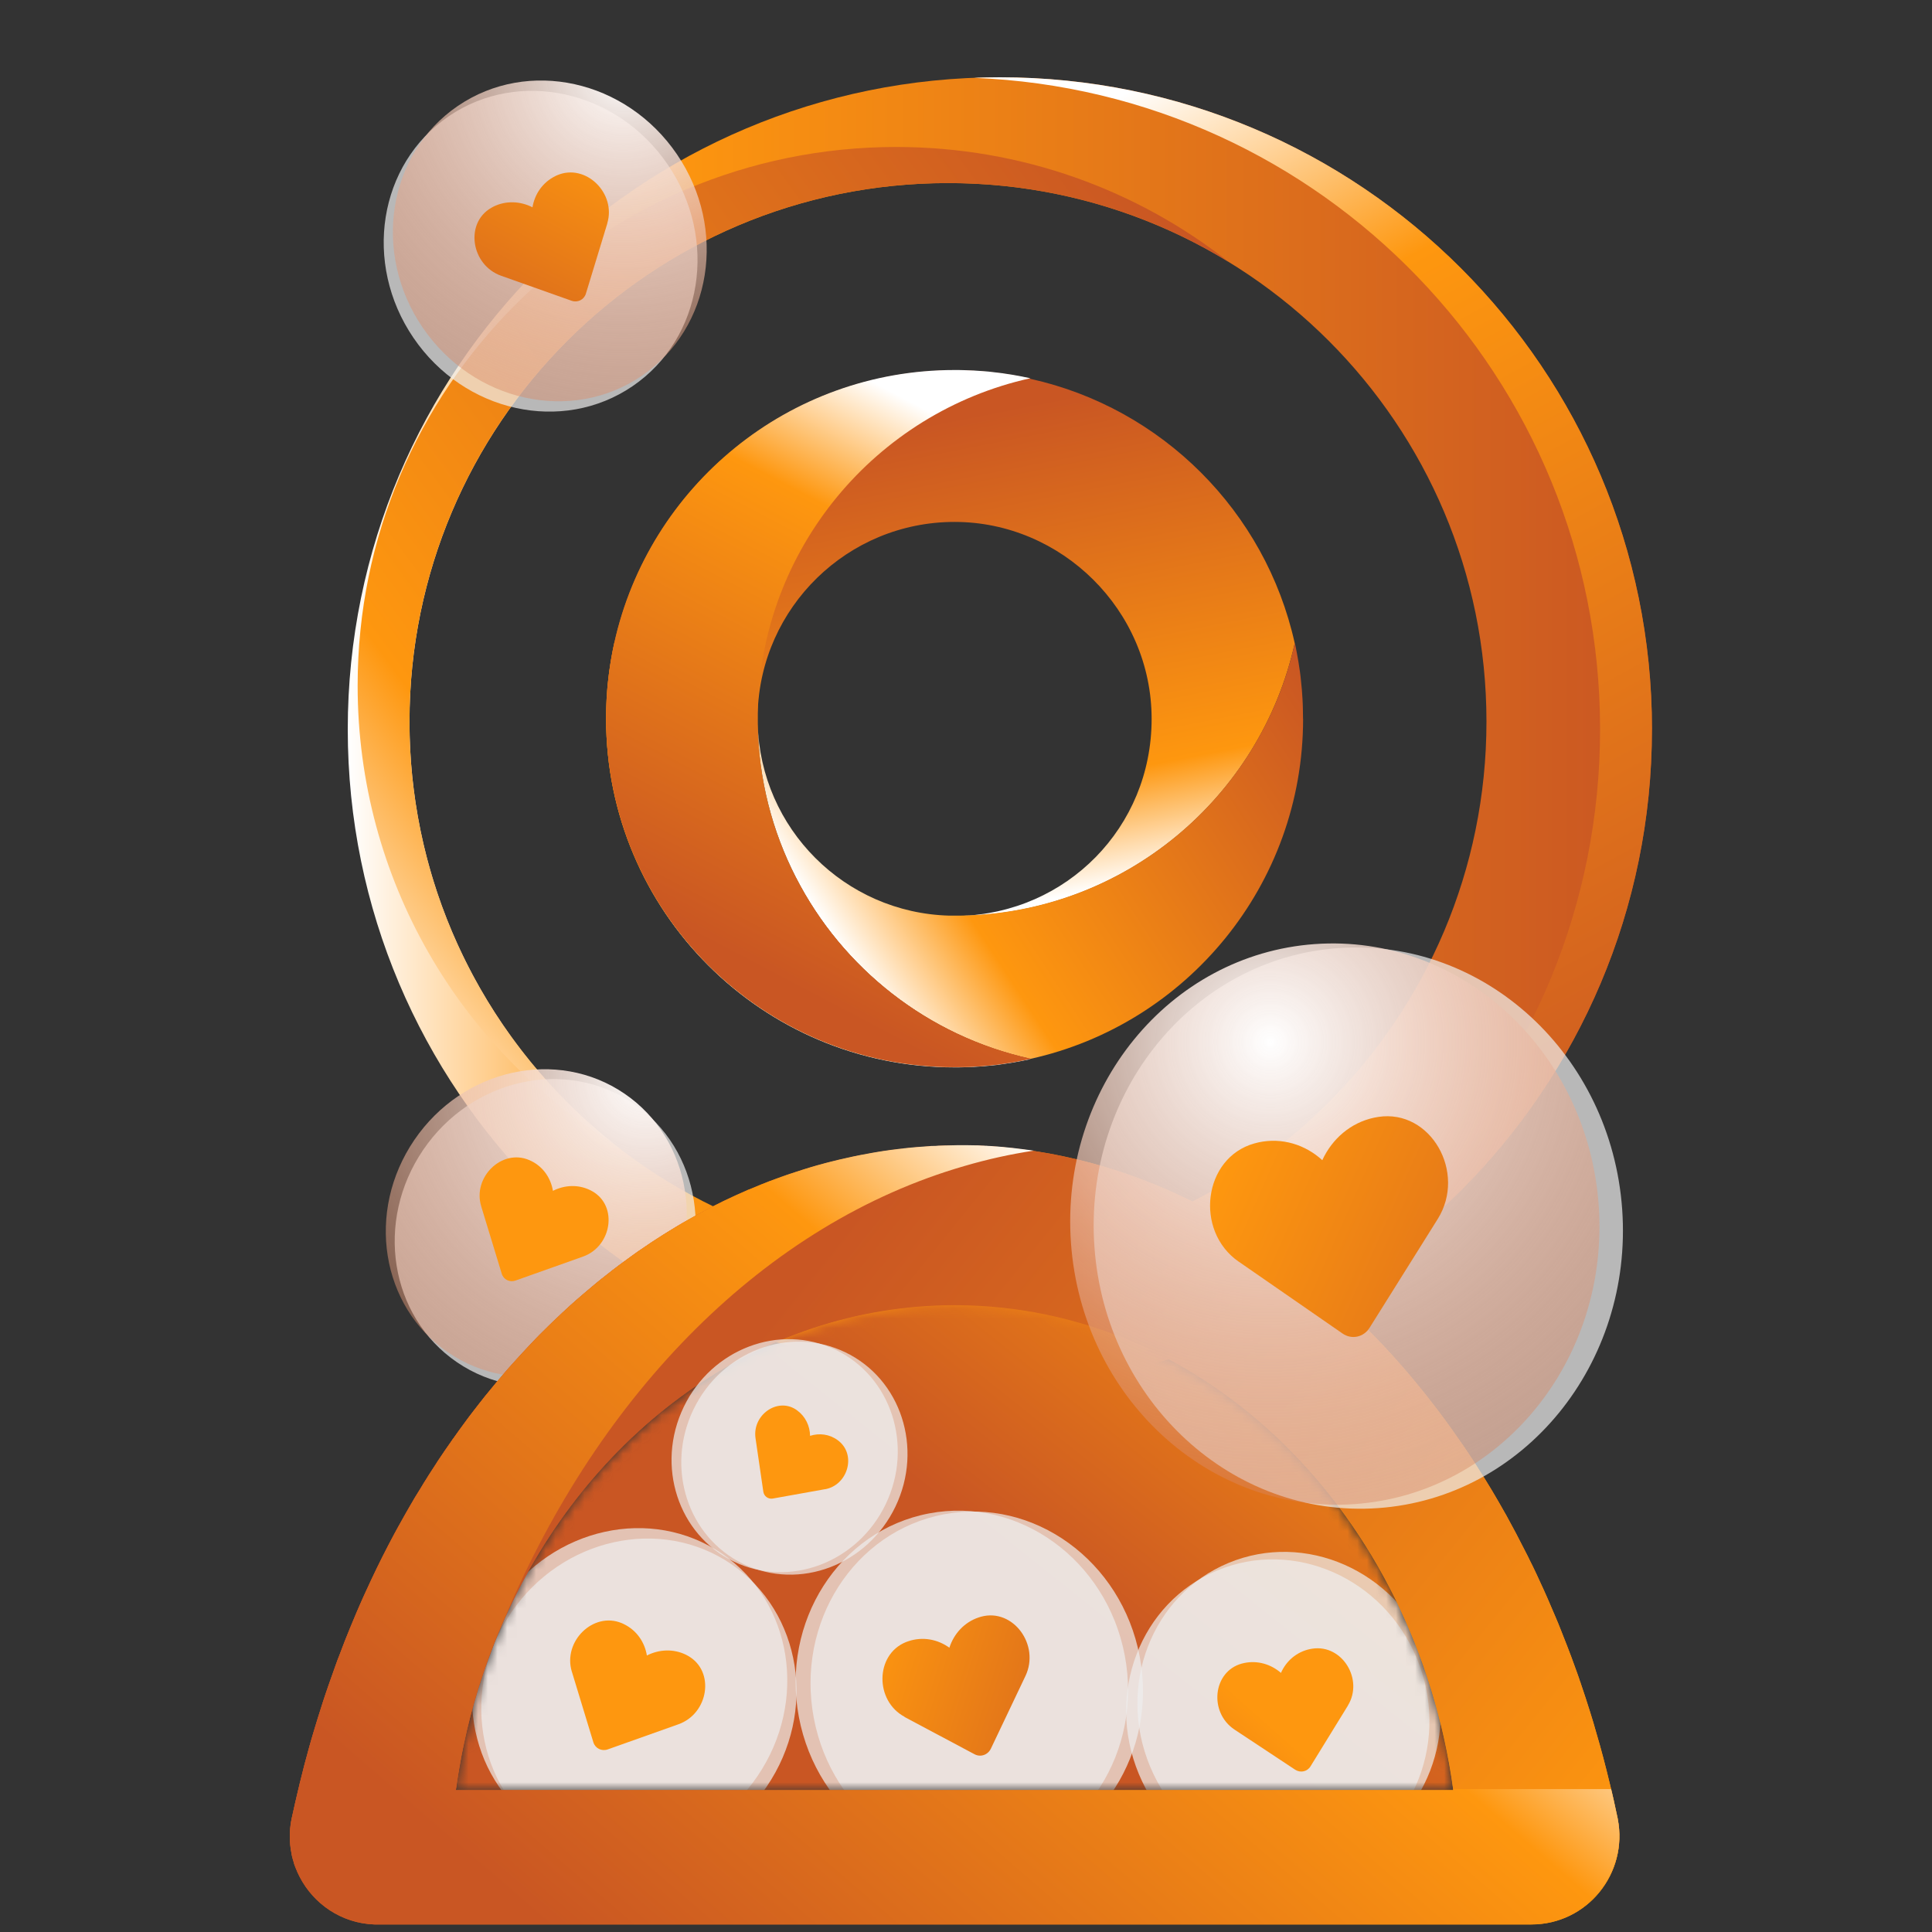 <svg width="200" height="200" viewBox="0 0 200 200" fill="none" xmlns="http://www.w3.org/2000/svg">
<rect x="0" y="0" width="200" height="200" fill="#333333" stroke="none"/>
<path d="M103.504 8C66.222 8 36 38.221 36 75.504C36 112.786 66.222 143 103.504 143C140.786 143 171.007 112.779 171.007 75.504C171.007 38.229 140.786 8 103.504 8ZM98.135 130.445C67.347 130.445 42.391 105.49 42.391 74.702C42.391 43.914 67.354 18.951 98.135 18.951C128.915 18.951 153.878 43.914 153.878 74.695C153.878 105.475 128.922 130.438 98.135 130.438V130.445Z" fill="url(#paint0_linear_40_2439)"/>
<path d="M171.009 75.504C171.009 112.786 140.787 143 103.505 143C102.608 143 101.71 142.978 100.82 142.941C136.86 141.529 165.639 111.881 165.639 75.496C165.639 39.111 136.867 9.464 100.828 8.059C101.718 8.022 102.608 8 103.512 8C140.794 8 171.016 38.221 171.016 75.504H171.009Z" fill="url(#paint1_linear_40_2439)"/>
<path d="M42.392 74.702C42.392 92.486 50.718 108.322 63.685 118.523C47.696 108.726 37.023 91.089 37.023 70.959C37.023 40.171 61.986 15.215 92.767 15.215C105.763 15.215 117.729 19.665 127.21 27.123C118.752 21.938 108.793 18.952 98.136 18.952C67.348 18.952 42.392 43.914 42.392 74.695V74.702Z" fill="url(#paint2_linear_40_2439)"/>
<mask id="mask0_40_2439" style="mask-type:luminance" maskUnits="userSpaceOnUse" x="47" y="135" width="104" height="51">
<path d="M150.459 185.332H47.191C47.221 185.108 47.251 184.891 47.288 184.682L47.303 184.577C47.371 184.121 47.445 183.666 47.52 183.218C47.602 182.732 47.692 182.239 47.782 181.761C47.856 181.365 47.938 180.969 48.021 180.581C48.424 178.653 48.91 176.763 49.477 174.911C49.544 174.679 49.627 174.448 49.701 174.224C49.798 173.917 49.896 173.618 50 173.312C50 173.305 50.008 173.29 50.008 173.282C50.164 172.812 50.321 172.349 50.493 171.885C50.635 171.497 50.777 171.108 50.926 170.728C51.3 169.734 51.711 168.748 52.137 167.784C52.137 167.769 52.144 167.747 52.159 167.732C52.166 167.71 52.181 167.687 52.189 167.665C60.809 148.347 78.454 135.11 98.818 135.11C124.911 135.11 146.537 156.841 150.436 185.242C150.436 185.279 150.444 185.309 150.451 185.339L150.459 185.332Z" fill="white"/>
</mask>
<g mask="url(#mask0_40_2439)">
<path d="M150.459 185.332H47.191C47.221 185.108 47.251 184.891 47.288 184.682L47.303 184.577C47.371 184.121 47.445 183.666 47.52 183.218C47.602 182.732 47.692 182.239 47.782 181.761C47.856 181.365 47.938 180.969 48.021 180.581C48.424 178.653 48.91 176.763 49.477 174.911C49.544 174.679 49.627 174.448 49.701 174.224C49.798 173.917 49.896 173.618 50 173.312C50 173.305 50.008 173.29 50.008 173.282C50.164 172.812 50.321 172.349 50.493 171.885C50.635 171.497 50.777 171.108 50.926 170.728C51.3 169.734 51.711 168.748 52.137 167.784C52.137 167.769 52.144 167.747 52.159 167.732C52.166 167.71 52.181 167.687 52.189 167.665C60.809 148.347 78.454 135.11 98.818 135.11C124.911 135.11 146.537 156.841 150.436 185.242C150.436 185.279 150.444 185.309 150.451 185.339L150.459 185.332Z" fill="url(#paint3_linear_40_2439)"/>
<path opacity="0.71" d="M79.364 184.955C84.643 177.204 83.001 166.888 75.698 161.913C68.394 156.939 58.193 159.189 52.914 166.939C47.635 174.69 49.276 185.006 56.58 189.98C63.884 194.955 74.085 192.705 79.364 184.955Z" fill="#EEEEEE"/>
<path opacity="0.71" d="M78.407 183.877C83.686 176.126 82.044 165.81 74.74 160.835C67.437 155.86 57.236 158.111 51.957 165.861C46.678 173.612 48.319 183.927 55.623 188.902C62.927 193.877 73.127 191.627 78.407 183.877Z" fill="#EEEEEE"/>
<path d="M59.197 173.051C58.24 169.921 61.423 166.791 64.373 168.031C64.456 168.068 64.538 168.098 64.612 168.143C65.92 168.785 66.741 170.01 66.966 171.377C68.221 170.735 69.715 170.66 71.022 171.303C71.104 171.34 71.179 171.385 71.253 171.43C74.032 173.021 73.36 177.383 70.23 178.497L62.917 181.096C62.282 181.32 61.617 180.992 61.423 180.357L59.197 173.043V173.051Z" fill="url(#paint4_linear_40_2439)"/>
<path opacity="0.71" d="M104.508 192.562C113.822 190.796 119.853 181.349 117.978 171.463C116.103 161.577 107.032 154.995 97.717 156.761C88.403 158.528 82.372 167.975 84.247 177.861C86.122 187.747 95.193 194.329 104.508 192.562Z" fill="#EEEEEE"/>
<path opacity="0.71" d="M102.965 192.47C112.28 190.703 118.31 181.256 116.435 171.37C114.56 161.484 105.489 154.902 96.174 156.669C86.86 158.435 80.829 167.882 82.704 177.768C84.579 187.654 93.65 194.236 102.965 192.47Z" fill="#EEEEEE"/>
<path d="M93.648 177.727C90.548 176.076 90.585 171.295 93.768 169.995C93.857 169.958 93.947 169.928 94.037 169.898C95.516 169.398 97.069 169.697 98.28 170.571C98.743 169.129 99.818 167.941 101.297 167.441C101.387 167.411 101.477 167.381 101.566 167.358C104.876 166.462 107.684 170.279 106.153 173.499L102.575 181.021C102.261 181.671 101.507 181.933 100.879 181.597L93.641 177.742L93.648 177.727Z" fill="url(#paint5_linear_40_2439)"/>
<path opacity="0.71" d="M138.55 192.728C146.496 189.422 150.129 179.992 146.664 171.665C143.2 163.338 133.95 159.268 126.004 162.574C118.059 165.88 114.426 175.31 117.89 183.637C121.354 191.964 130.604 196.034 138.55 192.728Z" fill="#EEEEEE"/>
<path opacity="0.71" d="M139.714 191.952C147.66 188.646 151.293 179.216 147.828 170.889C144.364 162.562 135.114 158.492 127.168 161.798C119.223 165.104 115.59 174.534 119.054 182.861C122.518 191.187 131.768 195.257 139.714 191.952Z" fill="#EEEEEE"/>
<path d="M139.529 176.562C141.187 173.865 138.953 170.205 135.861 170.668C135.779 170.683 135.689 170.698 135.607 170.713C134.217 171.004 133.142 171.953 132.604 173.178C131.573 172.281 130.183 171.863 128.801 172.154C128.719 172.169 128.63 172.192 128.547 172.214C125.544 173.043 125.119 177.272 127.8 179.049L134.068 183.195C134.613 183.554 135.323 183.404 135.659 182.859L139.536 176.562H139.529Z" fill="url(#paint6_linear_40_2439)"/>
</g>
<path opacity="0.71" d="M69.065 136.226C74.105 128.827 72.537 118.979 65.564 114.229C58.591 109.479 48.853 111.627 43.813 119.027C38.773 126.426 40.34 136.275 47.313 141.024C54.286 145.774 64.025 143.626 69.065 136.226Z" fill="#EEEEEE"/>
<path d="M68.143 135.207C73.183 127.808 71.616 117.96 64.642 113.21C57.669 108.46 47.931 110.608 42.891 118.008C37.851 125.407 39.418 135.256 46.392 140.005C53.364 144.755 63.103 142.607 68.143 135.207Z" fill="url(#paint7_radial_40_2439)"/>
<path d="M49.813 124.868C48.902 121.88 51.935 118.892 54.759 120.08C54.833 120.11 54.916 120.147 54.99 120.184C56.238 120.797 57.022 121.962 57.239 123.277C58.441 122.665 59.861 122.59 61.108 123.21C61.183 123.247 61.258 123.285 61.332 123.329C63.984 124.846 63.342 129.014 60.354 130.082L53.369 132.562C52.764 132.779 52.129 132.465 51.942 131.86L49.813 124.876V124.868Z" fill="url(#paint8_linear_40_2439)"/>
<path d="M106.659 39.186C106.375 39.119 106.084 39.059 105.793 39.007C105.725 38.992 105.666 38.984 105.598 38.969C105.329 38.917 105.068 38.872 104.807 38.828C104.762 38.828 104.724 38.813 104.672 38.805C104.388 38.76 104.112 38.715 103.828 38.678C103.798 38.671 103.768 38.671 103.738 38.663C103.425 38.618 103.118 38.581 102.797 38.551C102.468 38.514 102.14 38.484 101.811 38.454C101.482 38.424 101.154 38.402 100.818 38.387C100.489 38.364 100.145 38.357 99.817 38.349C99.488 38.342 99.144 38.334 98.808 38.334C81.574 38.334 67.172 50.414 63.594 66.564C63.527 66.848 63.467 67.139 63.414 67.431C63.4 67.498 63.385 67.558 63.377 67.625C63.325 67.894 63.28 68.155 63.235 68.417C63.228 68.454 63.22 68.499 63.213 68.551C63.168 68.835 63.123 69.112 63.086 69.395C63.078 69.425 63.071 69.455 63.071 69.485C63.026 69.799 62.989 70.105 62.959 70.426C62.922 70.755 62.892 71.076 62.862 71.412C62.832 71.741 62.809 72.07 62.794 72.406C62.772 72.734 62.765 73.078 62.757 73.407C62.75 73.736 62.742 74.079 62.742 74.415C62.742 94.346 78.893 110.496 98.816 110.496C99.152 110.496 99.488 110.496 99.824 110.481C100.153 110.474 100.496 110.459 100.825 110.444C101.154 110.421 101.482 110.406 101.819 110.377C102.087 110.354 102.364 110.332 102.625 110.302C102.797 110.287 102.969 110.264 103.133 110.25C103.335 110.227 103.529 110.197 103.723 110.167C103.761 110.167 103.791 110.167 103.828 110.152C104.112 110.115 104.388 110.07 104.672 110.025C104.717 110.025 104.754 110.01 104.807 110.003C105.075 109.958 105.337 109.913 105.598 109.861C105.666 109.846 105.725 109.839 105.793 109.824C106.084 109.771 106.368 109.712 106.659 109.644C96.059 107.299 87.214 100.292 82.389 90.872C79.939 86.099 78.519 80.698 78.43 74.975C78.43 74.796 78.43 74.609 78.43 74.423C78.43 74.236 78.43 74.049 78.43 73.87C78.728 62.866 87.745 54.029 98.816 54.029C109.886 54.029 119.216 63.158 119.216 74.423C119.216 85.688 110.379 94.517 99.368 94.816C116.355 94.562 130.496 82.565 134.03 66.587C131.012 52.953 120.285 42.226 106.659 39.216V39.186Z" fill="url(#paint9_linear_40_2439)"/>
<path d="M134.897 74.4C134.897 91.633 122.818 106.043 106.667 109.614C96.067 107.268 87.222 100.261 82.397 90.842C79.947 86.068 78.527 80.667 78.438 74.945C78.729 85.777 87.447 94.495 98.271 94.786C98.45 94.786 98.637 94.786 98.823 94.786C99.01 94.786 99.197 94.786 99.376 94.786C116.363 94.532 130.504 82.535 134.038 66.556C134.105 66.84 134.165 67.131 134.217 67.423C134.232 67.49 134.239 67.55 134.254 67.617C134.307 67.886 134.352 68.147 134.396 68.409C134.396 68.454 134.411 68.491 134.419 68.543C134.464 68.827 134.508 69.103 134.546 69.387C134.553 69.417 134.553 69.447 134.561 69.477C134.605 69.791 134.643 70.097 134.673 70.418C134.71 70.747 134.74 71.068 134.77 71.404C134.8 71.733 134.822 72.062 134.837 72.398C134.859 72.727 134.867 73.07 134.874 73.399C134.882 73.728 134.889 74.071 134.889 74.407L134.897 74.4Z" fill="url(#paint10_linear_40_2439)"/>
<path d="M106.659 109.614C106.375 109.681 106.084 109.741 105.793 109.793C105.725 109.808 105.666 109.816 105.598 109.831C105.329 109.883 105.068 109.928 104.807 109.973C104.762 109.973 104.724 109.988 104.672 109.995C104.388 110.04 104.112 110.085 103.828 110.122C103.791 110.129 103.761 110.137 103.723 110.137C103.529 110.167 103.327 110.189 103.133 110.219C102.969 110.241 102.797 110.256 102.625 110.271C102.356 110.301 102.087 110.324 101.819 110.346C101.49 110.376 101.161 110.398 100.825 110.413C100.496 110.436 100.153 110.443 99.824 110.451C99.495 110.458 99.152 110.466 98.816 110.466C78.893 110.466 62.742 94.315 62.742 74.385C62.742 74.049 62.742 73.713 62.757 73.376C62.765 73.048 62.779 72.704 62.794 72.375C62.817 72.047 62.832 71.718 62.862 71.382C62.884 71.053 62.914 70.724 62.959 70.396C62.989 70.082 63.026 69.768 63.071 69.454C63.071 69.425 63.071 69.395 63.086 69.365C63.123 69.081 63.168 68.805 63.213 68.521C63.213 68.476 63.22 68.431 63.235 68.386C63.28 68.117 63.325 67.856 63.377 67.594C63.385 67.527 63.4 67.468 63.414 67.4C63.467 67.109 63.527 66.825 63.594 66.534C65.939 77.141 72.954 85.986 82.374 90.819C87.199 100.239 96.044 107.246 106.644 109.592L106.659 109.614Z" fill="url(#paint11_linear_40_2439)"/>
<path d="M106.659 109.614C106.375 109.681 106.084 109.741 105.793 109.793C105.725 109.808 105.666 109.816 105.598 109.831C105.329 109.883 105.068 109.928 104.807 109.973C104.762 109.973 104.724 109.988 104.672 109.995C104.388 110.04 104.112 110.085 103.828 110.122C103.791 110.13 103.761 110.137 103.723 110.137C103.529 110.167 103.327 110.189 103.133 110.219C102.969 110.242 102.797 110.257 102.625 110.272C102.356 110.301 102.087 110.324 101.819 110.346C101.49 110.376 101.161 110.399 100.825 110.413C100.496 110.436 100.153 110.443 99.824 110.451C99.495 110.458 99.152 110.466 98.816 110.466C78.893 110.466 62.742 94.315 62.742 74.385C62.742 74.049 62.742 73.713 62.757 73.376C62.765 73.048 62.779 72.704 62.794 72.376C62.817 72.047 62.832 71.718 62.862 71.382C62.884 71.053 62.914 70.725 62.959 70.396C62.989 70.082 63.026 69.768 63.071 69.455C63.071 69.425 63.071 69.395 63.086 69.365C63.123 69.081 63.168 68.805 63.213 68.521C63.213 68.476 63.22 68.431 63.235 68.386C63.28 68.118 63.325 67.856 63.377 67.595C63.385 67.527 63.4 67.468 63.414 67.4C63.467 67.109 63.527 66.825 63.594 66.534C67.172 50.376 81.574 38.304 98.808 38.304C99.144 38.304 99.48 38.304 99.817 38.319C100.145 38.327 100.489 38.342 100.818 38.356C101.146 38.379 101.475 38.394 101.811 38.424C102.14 38.446 102.468 38.476 102.797 38.521C103.111 38.551 103.425 38.588 103.738 38.633C103.768 38.633 103.798 38.633 103.828 38.648C104.112 38.685 104.388 38.73 104.672 38.775C104.717 38.775 104.754 38.79 104.807 38.797C105.075 38.842 105.337 38.887 105.598 38.939C105.666 38.954 105.725 38.962 105.793 38.977C106.084 39.029 106.368 39.089 106.659 39.156C90.68 42.689 78.691 56.83 78.43 73.817C78.43 73.996 78.43 74.183 78.43 74.37C78.43 74.557 78.43 74.744 78.43 74.923C78.512 80.645 79.931 86.038 82.389 90.819C87.214 100.239 96.059 107.246 106.659 109.592V109.614Z" fill="url(#paint12_linear_40_2439)"/>
<path d="M167.467 188.297C167.333 187.662 167.198 187.028 167.056 186.393C166.974 186.004 166.877 185.616 166.787 185.235C166.742 185.033 166.698 184.831 166.645 184.637C166.212 182.837 165.749 181.059 165.226 179.303C165.136 178.982 165.047 178.668 164.95 178.34C164.837 177.951 164.71 177.563 164.591 177.174C164.442 176.696 164.292 176.226 164.135 175.748C164.083 175.568 164.023 175.389 163.956 175.21C163.851 174.881 163.739 174.552 163.627 174.231C163.627 174.194 163.612 174.164 163.59 174.134C163.478 173.79 163.366 173.447 163.239 173.111C163.045 172.573 162.85 172.027 162.649 171.49C162.507 171.109 162.365 170.728 162.215 170.354C162.215 170.332 162.215 170.317 162.193 170.302C162.156 170.19 162.111 170.078 162.059 169.958C161.909 169.57 161.76 169.189 161.603 168.8C161.416 168.315 161.222 167.844 161.02 167.374C160.751 166.731 160.475 166.089 160.199 165.461C159.945 164.879 159.683 164.303 159.414 163.728C159.175 163.198 158.929 162.675 158.675 162.152C158.6 162.003 158.525 161.846 158.443 161.689C158.256 161.293 158.062 160.912 157.86 160.523C157.569 159.941 157.27 159.366 156.964 158.783C156.867 158.604 156.77 158.432 156.68 158.253C156.195 157.334 155.694 156.43 155.179 155.548C155.022 155.279 154.865 155.003 154.708 154.742C154.484 154.353 154.252 153.972 154.021 153.599C153.812 153.24 153.58 152.889 153.363 152.545C153.356 152.523 153.341 152.508 153.326 152.486C153.169 152.232 153.012 151.985 152.855 151.739C152.572 151.29 152.28 150.857 151.996 150.424C151.69 149.961 151.384 149.512 151.063 149.064C150.965 148.915 150.868 148.78 150.764 148.638C150.48 148.228 150.196 147.817 149.897 147.413C149.539 146.913 149.173 146.427 148.807 145.942C148.074 144.971 147.32 144.022 146.551 143.096C145.408 141.706 144.22 140.369 143.002 139.077C142.696 138.763 142.397 138.442 142.083 138.128C139.402 135.371 136.57 132.876 133.612 130.658C133.224 130.366 132.835 130.075 132.439 129.791C132.044 129.507 131.648 129.231 131.252 128.962C130.908 128.723 130.572 128.499 130.228 128.275C128.839 127.356 127.42 126.497 125.978 125.705C125.806 125.608 125.634 125.511 125.462 125.421C124.364 124.831 123.259 124.278 122.131 123.755C121.675 123.546 121.219 123.337 120.756 123.135C120.114 122.852 119.471 122.59 118.829 122.344C118.65 122.269 118.47 122.209 118.298 122.134C118.186 122.097 118.074 122.052 117.962 122.007C116.767 121.552 115.557 121.156 114.339 120.79C114.123 120.723 113.914 120.663 113.697 120.603C112.718 120.319 111.747 120.073 110.761 119.856C110.537 119.804 110.32 119.751 110.104 119.707C109.842 119.654 109.588 119.602 109.327 119.55C108.953 119.475 108.58 119.4 108.199 119.341C108.005 119.303 107.81 119.273 107.616 119.243C107.407 119.206 107.205 119.176 106.996 119.146C106.877 119.124 106.757 119.109 106.638 119.094C106.585 119.087 106.533 119.072 106.481 119.072C106.436 119.072 106.391 119.057 106.346 119.057C106.174 119.027 106.01 119.004 105.838 118.989C105.51 118.945 105.181 118.907 104.86 118.87C104.464 118.825 104.075 118.788 103.672 118.75C103.657 118.75 103.642 118.75 103.635 118.75C103.545 118.743 103.455 118.735 103.373 118.728C103.373 118.728 103.343 118.721 103.328 118.721C103.201 118.713 103.074 118.706 102.955 118.698C102.723 118.676 102.492 118.661 102.26 118.653C102.215 118.653 102.17 118.638 102.126 118.638C102.081 118.638 102.043 118.638 101.991 118.638C101.887 118.631 101.782 118.623 101.677 118.623C101.498 118.616 101.326 118.601 101.147 118.594C101.08 118.594 101.028 118.594 100.96 118.594C100.938 118.594 100.908 118.594 100.886 118.594C100.736 118.594 100.579 118.586 100.43 118.586C100.4 118.586 100.363 118.586 100.333 118.586C100.266 118.579 100.198 118.579 100.131 118.579C100.019 118.579 99.892 118.579 99.772 118.579C99.616 118.579 99.459 118.579 99.287 118.579C99.25 118.579 99.22 118.579 99.175 118.579H99.16C98.839 118.579 98.51 118.579 98.189 118.601C98.054 118.601 97.92 118.601 97.793 118.608C97.576 118.608 97.352 118.623 97.121 118.631C97.016 118.638 96.904 118.646 96.807 118.653C96.755 118.653 96.702 118.653 96.642 118.653C96.598 118.653 96.553 118.653 96.508 118.661C96.463 118.661 96.426 118.661 96.374 118.661C96.299 118.668 96.224 118.668 96.157 118.683C95.836 118.698 95.522 118.721 95.201 118.75C95.171 118.75 95.141 118.75 95.111 118.758C95.111 118.758 95.096 118.758 95.089 118.758C94.588 118.795 94.095 118.84 93.595 118.9C93.55 118.9 93.505 118.9 93.46 118.922C93.199 118.945 92.93 118.975 92.676 119.012C92.489 119.034 92.302 119.057 92.116 119.079C92.086 119.087 92.056 119.087 92.034 119.094C91.623 119.146 91.212 119.214 90.801 119.281C90.637 119.303 90.472 119.333 90.315 119.363C89.897 119.438 89.486 119.512 89.068 119.595C89.031 119.595 88.986 119.609 88.948 119.617C88.5 119.707 88.067 119.796 87.619 119.901C87.081 120.013 86.543 120.147 86.005 120.282C85.647 120.371 85.288 120.461 84.937 120.566C84.825 120.596 84.713 120.618 84.601 120.655C84.175 120.775 83.764 120.894 83.346 121.029C83.263 121.051 83.181 121.081 83.084 121.111C82.644 121.245 82.218 121.387 81.777 121.537C81.769 121.537 81.754 121.544 81.747 121.544C81.276 121.709 80.791 121.873 80.32 122.052C79.857 122.217 79.394 122.396 78.938 122.583C78.916 122.583 78.901 122.59 78.886 122.598C78.438 122.784 77.99 122.964 77.534 123.158C77.504 123.165 77.482 123.18 77.459 123.18C77.004 123.374 76.548 123.584 76.1 123.785C75.696 123.972 75.285 124.159 74.874 124.361C74.628 124.48 74.374 124.607 74.127 124.734C73.829 124.883 73.522 125.033 73.231 125.19C72.94 125.347 72.641 125.496 72.35 125.66C71.999 125.855 71.647 126.049 71.296 126.25C71.072 126.377 70.848 126.504 70.624 126.631C70.183 126.885 69.757 127.147 69.324 127.416C68.883 127.685 68.443 127.961 68.01 128.245C67.629 128.484 67.248 128.738 66.874 128.999C66.792 129.052 66.71 129.104 66.62 129.171C66.232 129.425 65.851 129.694 65.47 129.971C65.141 130.21 64.812 130.449 64.476 130.695C64.342 130.785 64.222 130.889 64.08 130.987C63.624 131.33 63.169 131.674 62.721 132.04C62.37 132.309 62.018 132.585 61.682 132.869C61.354 133.145 61.017 133.422 60.689 133.706C60.48 133.885 60.263 134.064 60.054 134.251C59.725 134.527 59.396 134.819 59.075 135.11C58.806 135.357 58.53 135.603 58.261 135.857C58.141 135.969 58.022 136.081 57.902 136.201C57.641 136.44 57.38 136.686 57.126 136.933C57.028 137.03 56.931 137.127 56.834 137.217C56.199 137.837 55.564 138.464 54.967 139.107C54.758 139.331 54.556 139.547 54.354 139.764C54.145 139.981 53.943 140.197 53.749 140.421C53.562 140.616 53.383 140.817 53.204 141.019C52.987 141.258 52.763 141.504 52.546 141.751C52.15 142.207 51.762 142.662 51.373 143.126C50.597 144.052 49.827 145.001 49.088 145.972C48.714 146.457 48.341 146.943 47.982 147.443C47.638 147.914 47.287 148.392 46.951 148.878C46.877 148.967 46.809 149.064 46.749 149.161C46.51 149.498 46.279 149.834 46.047 150.17C45.853 150.461 45.651 150.745 45.465 151.036C45.352 151.201 45.24 151.365 45.143 151.529C44.897 151.895 44.658 152.269 44.426 152.635C44.359 152.732 44.292 152.829 44.247 152.926C43.986 153.33 43.739 153.726 43.5 154.137C43.433 154.241 43.365 154.338 43.313 154.435C43.059 154.846 42.805 155.257 42.566 155.683C42.521 155.758 42.477 155.825 42.439 155.899C42.17 156.355 41.909 156.811 41.662 157.266C41.371 157.774 41.095 158.29 40.811 158.805C39.974 160.367 39.175 161.95 38.413 163.579C38.159 164.124 37.905 164.662 37.658 165.215C37.464 165.633 37.285 166.059 37.098 166.485C37.016 166.664 36.941 166.843 36.867 167.022C36.65 167.53 36.441 168.031 36.231 168.546C36.052 168.98 35.873 169.42 35.701 169.861C35.567 170.19 35.447 170.519 35.32 170.855C35.268 170.982 35.223 171.101 35.186 171.213C35.014 171.639 34.857 172.057 34.708 172.483C34.588 172.812 34.468 173.141 34.356 173.477C34.289 173.663 34.222 173.843 34.162 174.022C34.013 174.433 33.878 174.844 33.736 175.255C33.542 175.815 33.363 176.368 33.191 176.928C33.072 177.286 32.952 177.66 32.847 178.019C32.706 178.459 32.579 178.9 32.444 179.348C32.295 179.834 32.16 180.327 32.018 180.82C31.66 182.097 31.324 183.382 31.01 184.682C31.01 184.697 31.01 184.712 31.002 184.727C30.853 185.347 30.704 185.974 30.562 186.594C30.435 187.155 30.308 187.707 30.188 188.268C29.994 189.209 29.957 190.135 30.046 191.032C30.076 191.33 30.128 191.622 30.181 191.913C30.181 191.928 30.181 191.95 30.188 191.965C30.211 192.1 30.24 192.227 30.278 192.354C30.323 192.533 30.375 192.697 30.427 192.869C30.427 192.869 30.427 192.884 30.427 192.892C30.48 193.056 30.539 193.22 30.607 193.377C30.726 193.683 30.86 193.982 31.01 194.274C32.452 197.082 35.32 199.092 38.749 199.219C38.809 199.219 38.868 199.219 38.928 199.219C38.988 199.219 39.048 199.219 39.108 199.219H158.525C164.285 199.219 168.565 193.952 167.467 188.32V188.297ZM47.19 185.332C47.22 185.108 47.25 184.891 47.287 184.682L47.302 184.577C47.37 184.122 47.444 183.666 47.519 183.218C47.601 182.732 47.691 182.239 47.78 181.761C47.855 181.365 47.937 180.969 48.019 180.581C48.423 178.654 48.908 176.764 49.476 174.911C49.543 174.679 49.626 174.448 49.7 174.224C49.797 173.917 49.894 173.619 49.999 173.312C49.999 173.305 50.006 173.29 50.006 173.282C50.163 172.812 50.32 172.349 50.492 171.886C50.634 171.497 50.776 171.109 50.925 170.728C51.299 169.734 51.71 168.748 52.135 167.784C52.135 167.77 52.143 167.747 52.158 167.732C52.165 167.71 52.18 167.687 52.188 167.665C60.808 148.347 78.453 135.11 98.816 135.11C124.91 135.11 146.536 156.841 150.435 185.242C150.435 185.28 150.443 185.309 150.45 185.339H47.19V185.332Z" fill="url(#paint13_linear_40_2439)"/>
<path d="M167.467 188.297C167.333 187.662 167.198 187.028 167.056 186.393C166.974 186.004 166.877 185.616 166.787 185.235C166.742 185.033 166.698 184.831 166.645 184.637C166.212 182.837 165.749 181.059 165.226 179.303C165.136 178.982 165.047 178.668 164.95 178.34C164.837 177.951 164.71 177.563 164.591 177.174C164.442 176.696 164.292 176.226 164.135 175.748C164.083 175.568 164.023 175.389 163.956 175.21C163.851 174.881 163.739 174.552 163.627 174.231C163.627 174.194 163.612 174.164 163.59 174.134C163.478 173.79 163.366 173.447 163.239 173.111C163.045 172.573 162.85 172.027 162.649 171.49C162.507 171.109 162.365 170.728 162.215 170.354C162.215 170.332 162.215 170.317 162.193 170.302C162.156 170.19 162.111 170.078 162.059 169.958C161.909 169.57 161.76 169.189 161.603 168.8C161.416 168.315 161.222 167.844 161.02 167.374C160.751 166.731 160.475 166.089 160.199 165.461C159.945 164.879 159.683 164.303 159.414 163.728C159.175 163.198 158.929 162.675 158.675 162.152C158.6 162.003 158.525 161.846 158.443 161.689C158.256 161.293 158.062 160.912 157.86 160.523C157.569 159.941 157.27 159.366 156.964 158.783C156.867 158.604 156.77 158.432 156.68 158.253C156.195 157.334 155.694 156.43 155.179 155.548C155.022 155.279 154.865 155.003 154.708 154.742C154.484 154.353 154.252 153.972 154.021 153.599C153.812 153.24 153.58 152.889 153.363 152.545C153.356 152.523 153.341 152.508 153.326 152.486C153.169 152.232 153.012 151.985 152.855 151.739C152.572 151.29 152.28 150.857 151.996 150.424C151.69 149.961 151.384 149.512 151.063 149.064C150.965 148.915 150.868 148.78 150.764 148.638C150.48 148.228 150.196 147.817 149.897 147.413C149.539 146.913 149.173 146.427 148.807 145.942C148.074 144.971 147.32 144.022 146.551 143.096C145.408 141.706 144.22 140.369 143.002 139.077C142.696 138.763 142.397 138.442 142.083 138.128C139.402 135.371 136.57 132.876 133.612 130.658C133.224 130.366 132.835 130.075 132.439 129.791C132.044 129.507 131.648 129.231 131.252 128.962C130.908 128.723 130.572 128.499 130.228 128.275C128.839 127.356 127.42 126.497 125.978 125.705C125.806 125.608 125.634 125.511 125.462 125.421C124.364 124.831 123.259 124.278 122.131 123.755C121.675 123.546 121.219 123.337 120.756 123.135C120.114 122.852 119.471 122.59 118.829 122.344C118.65 122.269 118.47 122.209 118.298 122.134C118.186 122.097 118.074 122.052 117.962 122.007C116.767 121.552 115.557 121.156 114.339 120.79C114.123 120.723 113.914 120.663 113.697 120.603C112.718 120.319 111.747 120.073 110.761 119.856C110.537 119.804 110.32 119.751 110.104 119.707C109.842 119.654 109.588 119.602 109.327 119.55C108.953 119.475 108.58 119.4 108.199 119.341C108.005 119.303 107.81 119.273 107.616 119.243C107.407 119.206 107.205 119.176 106.996 119.146C106.877 119.124 106.757 119.109 106.638 119.094C106.585 119.087 106.533 119.072 106.481 119.072C106.436 119.072 106.391 119.057 106.346 119.057C106.174 119.027 106.01 119.004 105.838 118.989C105.51 118.945 105.181 118.907 104.86 118.87C104.464 118.825 104.075 118.788 103.672 118.75C103.657 118.75 103.642 118.75 103.635 118.75C103.545 118.743 103.455 118.735 103.373 118.728C103.373 118.728 103.343 118.721 103.328 118.721C103.201 118.713 103.074 118.706 102.955 118.698C102.723 118.676 102.492 118.661 102.26 118.653C102.215 118.653 102.17 118.638 102.126 118.638C102.081 118.638 102.043 118.638 101.991 118.638C101.887 118.631 101.782 118.623 101.677 118.623C101.498 118.616 101.326 118.601 101.147 118.594C101.08 118.594 101.028 118.594 100.96 118.594C100.938 118.594 100.908 118.594 100.886 118.594C100.736 118.594 100.579 118.586 100.43 118.586C100.4 118.586 100.363 118.586 100.333 118.586C100.266 118.579 100.198 118.579 100.131 118.579C100.019 118.579 99.892 118.579 99.772 118.579C99.616 118.579 99.459 118.579 99.287 118.579C99.25 118.579 99.22 118.579 99.175 118.579H99.16C98.839 118.579 98.51 118.579 98.189 118.601C98.054 118.601 97.92 118.601 97.793 118.608C97.576 118.608 97.352 118.623 97.121 118.631C97.016 118.638 96.904 118.646 96.807 118.653C96.755 118.653 96.702 118.653 96.642 118.653C96.598 118.653 96.553 118.653 96.508 118.661C96.463 118.661 96.426 118.661 96.374 118.661C96.299 118.668 96.224 118.668 96.157 118.683C95.836 118.698 95.522 118.721 95.201 118.75C95.171 118.75 95.141 118.75 95.111 118.758C95.111 118.758 95.096 118.758 95.089 118.758C94.588 118.795 94.095 118.84 93.595 118.9C93.55 118.9 93.505 118.9 93.46 118.922C93.199 118.945 92.93 118.975 92.676 119.012C92.489 119.034 92.302 119.057 92.116 119.079C92.086 119.087 92.056 119.087 92.034 119.094C91.623 119.146 91.212 119.214 90.801 119.281C90.637 119.303 90.472 119.333 90.315 119.363C89.897 119.438 89.486 119.512 89.068 119.595C89.031 119.595 88.986 119.609 88.948 119.617C88.5 119.707 88.067 119.796 87.619 119.901C87.081 120.013 86.543 120.147 86.005 120.282C85.647 120.371 85.288 120.461 84.937 120.566C84.825 120.596 84.713 120.618 84.601 120.655C84.175 120.775 83.764 120.894 83.346 121.029C83.263 121.051 83.181 121.081 83.084 121.111C82.644 121.245 82.218 121.387 81.777 121.537C81.769 121.537 81.754 121.544 81.747 121.544C81.276 121.709 80.791 121.873 80.32 122.052C79.857 122.217 79.394 122.396 78.938 122.583C78.916 122.583 78.901 122.59 78.886 122.598C78.438 122.784 77.99 122.964 77.534 123.158C77.504 123.165 77.482 123.18 77.459 123.18C77.004 123.374 76.548 123.584 76.1 123.785C75.696 123.972 75.285 124.159 74.874 124.361C74.628 124.48 74.374 124.607 74.127 124.734C73.829 124.883 73.522 125.033 73.231 125.19C72.94 125.347 72.641 125.496 72.35 125.66C71.999 125.855 71.647 126.049 71.296 126.25C71.072 126.377 70.848 126.504 70.624 126.631C70.183 126.885 69.757 127.147 69.324 127.416C68.883 127.685 68.443 127.961 68.01 128.245C67.629 128.484 67.248 128.738 66.874 128.999C66.792 129.052 66.71 129.104 66.62 129.171C66.232 129.425 65.851 129.694 65.47 129.971C65.141 130.21 64.812 130.449 64.476 130.695C64.342 130.785 64.222 130.889 64.08 130.987C63.624 131.33 63.169 131.674 62.721 132.04C62.37 132.309 62.018 132.585 61.682 132.869C61.354 133.145 61.017 133.422 60.689 133.706C60.48 133.885 60.263 134.064 60.054 134.251C59.725 134.527 59.396 134.819 59.075 135.11C58.806 135.357 58.53 135.603 58.261 135.857C58.141 135.969 58.022 136.081 57.902 136.201C57.641 136.44 57.38 136.686 57.126 136.933C57.028 137.03 56.931 137.127 56.834 137.217C56.199 137.837 55.564 138.464 54.967 139.107C54.758 139.331 54.556 139.547 54.354 139.764C54.145 139.981 53.943 140.197 53.749 140.421C53.562 140.616 53.383 140.817 53.204 141.019C52.987 141.258 52.763 141.504 52.546 141.751C52.15 142.207 51.762 142.662 51.373 143.126C50.597 144.052 49.827 145.001 49.088 145.972C48.714 146.457 48.341 146.943 47.982 147.443C47.638 147.914 47.287 148.392 46.951 148.878C46.877 148.967 46.809 149.064 46.749 149.161C46.51 149.498 46.279 149.834 46.047 150.17C45.853 150.461 45.651 150.745 45.465 151.036C45.352 151.201 45.24 151.365 45.143 151.529C44.897 151.895 44.658 152.269 44.426 152.635C44.359 152.732 44.292 152.829 44.247 152.926C43.986 153.33 43.739 153.726 43.5 154.137C43.433 154.241 43.365 154.338 43.313 154.435C43.059 154.846 42.805 155.257 42.566 155.683C42.521 155.758 42.477 155.825 42.439 155.899C42.17 156.355 41.909 156.811 41.662 157.266C41.371 157.774 41.095 158.29 40.811 158.805C39.974 160.367 39.175 161.95 38.413 163.579C38.159 164.124 37.905 164.662 37.658 165.215C37.464 165.633 37.285 166.059 37.098 166.485C37.016 166.664 36.941 166.843 36.867 167.022C36.65 167.53 36.441 168.031 36.231 168.546C36.052 168.98 35.873 169.42 35.701 169.861C35.567 170.19 35.447 170.519 35.32 170.855C35.268 170.982 35.223 171.101 35.186 171.213C35.014 171.639 34.857 172.057 34.708 172.483C34.588 172.812 34.468 173.141 34.356 173.477C34.289 173.663 34.222 173.843 34.162 174.022C34.013 174.433 33.878 174.844 33.736 175.255C33.542 175.815 33.363 176.368 33.191 176.928C33.072 177.286 32.952 177.66 32.847 178.019C32.706 178.459 32.579 178.9 32.444 179.348C32.295 179.834 32.16 180.327 32.018 180.82C31.66 182.097 31.324 183.382 31.01 184.682C31.01 184.697 31.01 184.712 31.002 184.727C30.853 185.347 30.704 185.974 30.562 186.594C30.435 187.155 30.308 187.707 30.188 188.268C29.994 189.209 29.957 190.135 30.046 191.032C30.076 191.33 30.128 191.622 30.181 191.913C30.181 191.928 30.181 191.95 30.188 191.965C30.211 192.1 30.24 192.227 30.278 192.354C30.323 192.533 30.375 192.697 30.427 192.869C30.427 192.869 30.427 192.884 30.427 192.892C30.48 193.056 30.539 193.22 30.607 193.377C30.726 193.683 30.86 193.982 31.01 194.274C32.452 197.082 35.32 199.092 38.749 199.219C38.809 199.219 38.868 199.219 38.928 199.219C38.988 199.219 39.048 199.219 39.108 199.219H158.525C164.285 199.219 168.565 193.952 167.467 188.32V188.297ZM47.19 185.332C47.22 185.108 47.25 184.891 47.287 184.682L47.302 184.577C47.37 184.122 47.437 183.666 47.519 183.218C47.601 182.732 47.691 182.239 47.78 181.761C47.855 181.365 47.93 180.969 48.019 180.581C48.423 178.654 48.908 176.764 49.476 174.911C49.543 174.679 49.618 174.455 49.7 174.224C49.79 173.917 49.894 173.619 49.999 173.312C49.999 173.305 50.006 173.29 50.006 173.282C50.163 172.812 50.32 172.349 50.492 171.886C50.634 171.497 50.776 171.109 50.925 170.728C51.299 169.734 51.71 168.748 52.135 167.784C52.135 167.77 52.143 167.747 52.158 167.732C52.165 167.71 52.18 167.687 52.188 167.665C60.808 148.347 78.453 135.11 98.816 135.11C124.91 135.11 146.536 156.841 150.435 185.242C150.435 185.28 150.443 185.309 150.45 185.339H47.19V185.332Z" fill="url(#paint14_linear_40_2439)"/>
<path d="M158.526 199.189H39.25C39.153 199.189 39.041 199.189 38.944 199.189C38.884 199.189 38.824 199.189 38.765 199.189C35.343 199.017 32.482 197.022 31.026 194.243C30.876 193.952 30.742 193.653 30.622 193.347C30.562 193.183 30.503 193.018 30.443 192.861C30.443 192.854 30.443 192.839 30.443 192.839C30.39 192.667 30.338 192.495 30.293 192.323C30.256 192.196 30.226 192.07 30.204 191.935C30.204 191.92 30.204 191.898 30.196 191.883C30.144 191.591 30.092 191.293 30.062 191.001C29.972 190.105 30.01 189.179 30.204 188.237C30.323 187.677 30.45 187.124 30.577 186.564C30.712 185.944 30.861 185.316 31.018 184.696C31.018 184.682 31.018 184.667 31.026 184.652C31.339 183.352 31.683 182.067 32.034 180.79C32.176 180.297 32.31 179.804 32.46 179.318C32.594 178.877 32.721 178.436 32.863 177.988C32.968 177.63 33.087 177.256 33.207 176.898C33.379 176.337 33.565 175.785 33.752 175.224C33.887 174.813 34.021 174.403 34.178 173.992C34.238 173.812 34.297 173.633 34.372 173.446C34.484 173.118 34.604 172.782 34.723 172.453C34.873 172.027 35.029 171.601 35.201 171.183C35.239 171.071 35.283 170.944 35.336 170.824C35.463 170.496 35.59 170.16 35.717 169.831C35.896 169.39 36.075 168.949 36.247 168.516C36.456 168.001 36.673 167.5 36.882 166.992C36.957 166.813 37.032 166.634 37.114 166.454C37.3 166.029 37.487 165.603 37.674 165.184C37.92 164.639 38.174 164.094 38.428 163.548C39.19 161.927 39.99 160.336 40.826 158.775C41.11 158.26 41.387 157.744 41.678 157.236C41.932 156.781 42.193 156.317 42.455 155.869C42.492 155.794 42.537 155.727 42.582 155.653C42.821 155.227 43.067 154.816 43.329 154.405C43.381 154.308 43.441 154.211 43.516 154.106C43.755 153.695 44.001 153.299 44.263 152.896C44.315 152.799 44.375 152.702 44.442 152.605C44.673 152.239 44.913 151.865 45.159 151.499C45.256 151.335 45.368 151.17 45.48 151.006C45.674 150.715 45.869 150.431 46.063 150.14C46.294 149.803 46.526 149.467 46.765 149.131C46.825 149.034 46.892 148.937 46.967 148.847C47.303 148.362 47.654 147.884 47.998 147.413C48.356 146.912 48.73 146.427 49.103 145.941C49.843 144.97 50.605 144.022 51.389 143.095C51.778 142.632 52.166 142.176 52.562 141.721C52.779 141.467 53.003 141.228 53.219 140.989C53.399 140.787 53.578 140.578 53.765 140.391C53.966 140.167 54.168 139.95 54.37 139.734C54.571 139.517 54.773 139.3 54.982 139.076C55.587 138.434 56.215 137.806 56.85 137.186C56.947 137.089 57.044 136.992 57.141 136.902C57.395 136.649 57.657 136.402 57.918 136.17C58.03 136.051 58.157 135.939 58.277 135.827C58.545 135.573 58.822 135.326 59.091 135.08C59.412 134.788 59.733 134.497 60.069 134.221C60.279 134.026 60.495 133.847 60.704 133.675C61.033 133.392 61.369 133.115 61.698 132.839C62.041 132.555 62.385 132.278 62.736 132.01C63.184 131.651 63.633 131.3 64.096 130.956C64.23 130.859 64.357 130.755 64.492 130.665C64.82 130.418 65.157 130.179 65.485 129.94C65.866 129.664 66.247 129.395 66.636 129.141C66.718 129.074 66.8 129.029 66.89 128.969C67.263 128.708 67.644 128.454 68.025 128.215C68.458 127.931 68.899 127.654 69.34 127.386C69.773 127.117 70.206 126.855 70.64 126.601C70.864 126.467 71.088 126.347 71.312 126.22C71.663 126.018 72.014 125.824 72.365 125.63C72.657 125.466 72.955 125.316 73.247 125.159C73.546 124.995 73.844 124.853 74.143 124.704C74.382 124.577 74.644 124.45 74.89 124.33C75.301 124.136 75.712 123.942 76.115 123.755C76.571 123.546 77.027 123.344 77.475 123.15C77.497 123.15 77.52 123.135 77.549 123.128C78.005 122.933 78.453 122.754 78.902 122.567C78.924 122.567 78.939 122.552 78.954 122.552C79.41 122.358 79.873 122.186 80.336 122.022C80.806 121.843 81.292 121.678 81.763 121.514C81.77 121.514 81.785 121.514 81.793 121.507C82.233 121.357 82.659 121.223 83.1 121.081C83.197 121.051 83.279 121.021 83.361 120.999C83.78 120.864 84.198 120.745 84.616 120.625C84.728 120.588 84.84 120.565 84.953 120.535C85.311 120.431 85.67 120.341 86.021 120.252C86.558 120.117 87.096 119.983 87.634 119.871C88.082 119.766 88.516 119.676 88.964 119.587C89.001 119.587 89.046 119.572 89.083 119.564C89.502 119.482 89.913 119.407 90.331 119.333C90.495 119.303 90.652 119.28 90.817 119.251C91.227 119.183 91.638 119.116 92.049 119.064C92.072 119.064 92.101 119.064 92.131 119.049C92.318 119.026 92.505 118.997 92.692 118.982C92.945 118.944 93.214 118.914 93.476 118.892C93.513 118.877 93.558 118.877 93.61 118.87C94.111 118.817 94.604 118.765 95.104 118.728C95.112 118.728 95.127 118.728 95.127 118.728C95.157 118.72 95.186 118.72 95.216 118.72C95.53 118.698 95.851 118.668 96.173 118.653C96.24 118.645 96.314 118.645 96.389 118.631C96.442 118.631 96.479 118.631 96.524 118.631C96.569 118.631 96.613 118.623 96.658 118.623C96.71 118.623 96.763 118.623 96.823 118.623C96.92 118.623 97.032 118.616 97.136 118.601C97.36 118.593 97.592 118.578 97.809 118.578C97.943 118.578 98.07 118.571 98.204 118.571C98.526 118.556 98.854 118.548 99.176 118.548H99.191C99.228 118.548 99.265 118.548 99.303 118.548C99.467 118.548 99.631 118.548 99.788 118.548C99.908 118.548 100.027 118.548 100.147 118.548C100.214 118.548 100.281 118.548 100.348 118.556C100.386 118.556 100.416 118.556 100.446 118.556C100.595 118.556 100.744 118.556 100.901 118.563C100.924 118.563 100.953 118.563 100.976 118.563C101.043 118.563 101.095 118.563 101.163 118.563C101.342 118.571 101.514 118.586 101.693 118.593C101.798 118.593 101.902 118.593 102.007 118.608C102.052 118.608 102.089 118.608 102.141 118.608C102.186 118.608 102.231 118.616 102.276 118.623C102.507 118.631 102.739 118.645 102.97 118.668C103.097 118.675 103.224 118.683 103.344 118.69C103.359 118.69 103.366 118.698 103.389 118.698C103.471 118.698 103.561 118.705 103.65 118.72C103.658 118.72 103.673 118.72 103.688 118.72C104.091 118.758 104.479 118.795 104.875 118.84C105.204 118.877 105.533 118.914 105.854 118.959C106.026 118.974 106.19 118.997 106.362 119.026C106.407 119.026 106.452 119.034 106.496 119.041C106.549 119.041 106.593 119.056 106.653 119.064C106.765 119.086 106.892 119.101 107.012 119.116C104.591 119.482 102.208 120.012 99.855 120.7C79.335 126.624 62.086 144.066 52.181 167.642C52.173 167.665 52.158 167.687 52.151 167.709C52.136 167.724 52.129 167.747 52.129 167.762C51.703 168.725 51.292 169.704 50.919 170.705C50.769 171.086 50.627 171.467 50.485 171.848C50.313 172.318 50.157 172.789 50 173.252C50 173.26 50 173.275 49.992 173.282C49.895 173.581 49.791 173.887 49.693 174.193C49.619 174.418 49.544 174.649 49.469 174.881C48.901 176.733 48.416 178.623 48.013 180.551C47.93 180.946 47.848 181.335 47.774 181.731C47.684 182.216 47.594 182.702 47.512 183.188C47.437 183.643 47.363 184.091 47.295 184.547L47.281 184.652C47.243 184.868 47.213 185.085 47.183 185.302H150.458C150.458 185.302 150.451 185.234 150.443 185.204H166.788C166.878 185.593 166.967 185.981 167.057 186.362C167.199 186.997 167.333 187.632 167.468 188.267C168.566 193.9 164.285 199.166 158.526 199.166V199.189Z" fill="url(#paint15_linear_40_2439)"/>
<path opacity="0.71" d="M142.684 156.117C157.77 155.038 169.071 141.186 167.927 125.178C166.782 109.171 153.625 97.068 138.538 98.147C123.452 99.226 112.151 113.077 113.295 129.085C114.44 145.093 127.597 157.195 142.684 156.117Z" fill="#EEEEEE"/>
<path d="M140.254 155.701C155.34 154.622 166.642 140.77 165.497 124.762C164.352 108.755 151.195 96.652 136.109 97.731C121.023 98.81 109.721 112.661 110.866 128.669C112.01 144.677 125.168 156.779 140.254 155.701Z" fill="url(#paint16_radial_40_2439)"/>
<path d="M128.226 130.605C123.624 127.416 124.558 119.848 129.847 118.369C129.989 118.332 130.138 118.294 130.287 118.257C132.723 117.734 135.128 118.496 136.883 120.102C137.892 117.906 139.812 116.218 142.247 115.702C142.396 115.672 142.546 115.643 142.695 115.62C148.111 114.806 151.846 121.38 148.828 126.198L141.776 137.455C141.164 138.434 139.924 138.695 138.99 138.053L128.233 130.605H128.226Z" fill="url(#paint17_linear_40_2439)"/>
<path opacity="0.71" d="M65.481 39.979C72.751 35.028 74.384 24.758 69.128 17.042C63.872 9.325 53.718 7.084 46.448 12.036C39.178 16.987 37.546 27.257 42.802 34.973C48.058 42.69 58.212 44.931 65.481 39.979Z" fill="#EEEEEE"/>
<path d="M66.431 38.91C73.7 33.958 75.333 23.688 70.077 15.972C64.821 8.256 54.667 6.014 47.397 10.966C40.128 15.918 38.495 26.187 43.751 33.903C49.007 41.62 59.161 43.861 66.431 38.91Z" fill="url(#paint18_radial_40_2439)"/>
<path d="M62.862 23.125C63.811 20.01 60.651 16.895 57.708 18.128C57.626 18.165 57.544 18.195 57.469 18.24C56.169 18.882 55.347 20.1 55.123 21.459C53.876 20.824 52.389 20.742 51.09 21.385C51.007 21.422 50.933 21.467 50.858 21.512C48.094 23.095 48.759 27.443 51.881 28.548L59.165 31.133C59.8 31.357 60.457 31.029 60.651 30.401L62.87 23.125H62.862Z" fill="url(#paint19_linear_40_2439)"/>
<path opacity="0.71" d="M91.688 155.708C94.593 149.653 92.265 142.497 86.489 139.725C80.712 136.954 73.674 139.616 70.768 145.672C67.863 151.728 70.191 158.883 75.968 161.655C81.744 164.426 88.782 161.764 91.688 155.708Z" fill="#EEEEEE"/>
<path opacity="0.71" d="M92.695 155.966C95.601 149.91 93.273 142.754 87.496 139.983C81.72 137.211 74.681 139.874 71.776 145.929C68.871 151.985 71.199 159.141 76.975 161.912C82.752 164.684 89.79 162.021 92.695 155.966Z" fill="#EEEEEE"/>
<path d="M85.412 154.166C87.728 153.748 88.654 150.693 86.869 149.206C86.817 149.169 86.772 149.124 86.719 149.087C85.868 148.459 84.807 148.332 83.858 148.638C83.843 147.622 83.388 146.644 82.536 146.016C82.484 145.979 82.432 145.942 82.379 145.904C80.43 144.649 77.867 146.509 78.211 148.877L79.018 154.413C79.085 154.891 79.526 155.212 79.996 155.13L85.412 154.159V154.166Z" fill="url(#paint20_linear_40_2439)"/>
<defs>
<linearGradient id="paint0_linear_40_2439" x1="36" y1="75.504" x2="171.007" y2="75.504" gradientUnits="userSpaceOnUse">
<stop stop-color="white"/>
<stop offset="0.23" stop-color="#FE970F"/>
<stop offset="1" stop-color="#C95623"/>
</linearGradient>
<linearGradient id="paint1_linear_40_2439" x1="93.281" y1="22.32" x2="153.393" y2="132.71" gradientUnits="userSpaceOnUse">
<stop stop-color="white"/>
<stop offset="0.23" stop-color="#FE970F"/>
<stop offset="1" stop-color="#C95623"/>
</linearGradient>
<linearGradient id="paint2_linear_40_2439" x1="27.006" y1="97.694" x2="124.981" y2="25.968" gradientUnits="userSpaceOnUse">
<stop stop-color="white"/>
<stop offset="0.23" stop-color="#FE970F"/>
<stop offset="1" stop-color="#C95623"/>
</linearGradient>
<linearGradient id="paint3_linear_40_2439" x1="150.033" y1="113.872" x2="109.321" y2="164.901" gradientUnits="userSpaceOnUse">
<stop stop-color="white"/>
<stop offset="0.23" stop-color="#FE970F"/>
<stop offset="1" stop-color="#C95623"/>
</linearGradient>
<linearGradient id="paint4_linear_40_2439" x1="81.267" y1="178.565" x2="95.858" y2="206.268" gradientUnits="userSpaceOnUse">
<stop stop-color="#FE970F"/>
<stop offset="1" stop-color="#C95623"/>
</linearGradient>
<linearGradient id="paint5_linear_40_2439" x1="88.862" y1="172.242" x2="120.936" y2="182.185" gradientUnits="userSpaceOnUse">
<stop stop-color="#FE970F"/>
<stop offset="1" stop-color="#C95623"/>
</linearGradient>
<linearGradient id="paint6_linear_40_2439" x1="125.894" y1="173.519" x2="105.674" y2="196.352" gradientUnits="userSpaceOnUse">
<stop stop-color="#FE970F"/>
<stop offset="1" stop-color="#C95623"/>
</linearGradient>
<radialGradient id="paint7_radial_40_2439" cx="0" cy="0" r="1" gradientUnits="userSpaceOnUse" gradientTransform="translate(66.847 111.625) scale(54.539 54.539)">
<stop stop-color="white"/>
<stop offset="1" stop-color="#C95623" stop-opacity="0.2"/>
</radialGradient>
<linearGradient id="paint8_linear_40_2439" x1="71.217" y1="130.328" x2="85.153" y2="156.777" gradientUnits="userSpaceOnUse">
<stop stop-color="#FE970F"/>
<stop offset="1" stop-color="#C95623"/>
</linearGradient>
<linearGradient id="paint9_linear_40_2439" x1="102.722" y1="94.278" x2="92.929" y2="44.445" gradientUnits="userSpaceOnUse">
<stop stop-color="white"/>
<stop offset="0.23" stop-color="#FE970F"/>
<stop offset="1" stop-color="#C95623"/>
</linearGradient>
<linearGradient id="paint10_linear_40_2439" x1="86.565" y1="97.587" x2="134.008" y2="66.519" gradientUnits="userSpaceOnUse">
<stop stop-color="white"/>
<stop offset="0.23" stop-color="#FE970F"/>
<stop offset="1" stop-color="#C95623"/>
</linearGradient>
<linearGradient id="paint11_linear_40_2439" x1="72.409" y1="96.414" x2="92.839" y2="83.043" gradientUnits="userSpaceOnUse">
<stop stop-color="#FE970F"/>
<stop offset="1" stop-color="#C95623"/>
</linearGradient>
<linearGradient id="paint12_linear_40_2439" x1="105.696" y1="47.582" x2="78.131" y2="100.067" gradientUnits="userSpaceOnUse">
<stop stop-color="white"/>
<stop offset="0.23" stop-color="#FE970F"/>
<stop offset="1" stop-color="#C95623"/>
</linearGradient>
<linearGradient id="paint13_linear_40_2439" x1="143.092" y1="156.818" x2="78.52" y2="165.282" gradientUnits="userSpaceOnUse">
<stop stop-color="#FE970F"/>
<stop offset="1" stop-color="#C95623"/>
</linearGradient>
<linearGradient id="paint14_linear_40_2439" x1="149.008" y1="216.766" x2="67.8" y2="151.186" gradientUnits="userSpaceOnUse">
<stop stop-color="#FE970F"/>
<stop offset="1" stop-color="#C95623"/>
</linearGradient>
<linearGradient id="paint15_linear_40_2439" x1="133.254" y1="140.697" x2="71.499" y2="212.381" gradientUnits="userSpaceOnUse">
<stop stop-color="white"/>
<stop offset="0.23" stop-color="#FE970F"/>
<stop offset="1" stop-color="#C95623"/>
</linearGradient>
<radialGradient id="paint16_radial_40_2439" cx="0" cy="0" r="1" gradientUnits="userSpaceOnUse" gradientTransform="translate(131.47 107.775) scale(65.072 65.072)">
<stop stop-color="white"/>
<stop offset="1" stop-color="#C95623" stop-opacity="0.2"/>
</radialGradient>
<linearGradient id="paint17_linear_40_2439" x1="126.896" y1="120.267" x2="175.896" y2="141.952" gradientUnits="userSpaceOnUse">
<stop stop-color="#FE970F"/>
<stop offset="1" stop-color="#C95623"/>
</linearGradient>
<radialGradient id="paint18_radial_40_2439" cx="0" cy="0" r="1" gradientUnits="userSpaceOnUse" gradientTransform="translate(64.567 7.233) scale(50.595 50.595)">
<stop stop-color="white"/>
<stop offset="1" stop-color="#C95623" stop-opacity="0.2"/>
</radialGradient>
<linearGradient id="paint19_linear_40_2439" x1="64.261" y1="15.332" x2="49.734" y2="42.907" gradientUnits="userSpaceOnUse">
<stop stop-color="#FE970F"/>
<stop offset="1" stop-color="#C95623"/>
</linearGradient>
<linearGradient id="paint20_linear_40_2439" x1="44.987" y1="121.363" x2="22.272" y2="121.462" gradientUnits="userSpaceOnUse">
<stop stop-color="#FE970F"/>
<stop offset="1" stop-color="#C95623"/>
</linearGradient>
</defs>
</svg>
